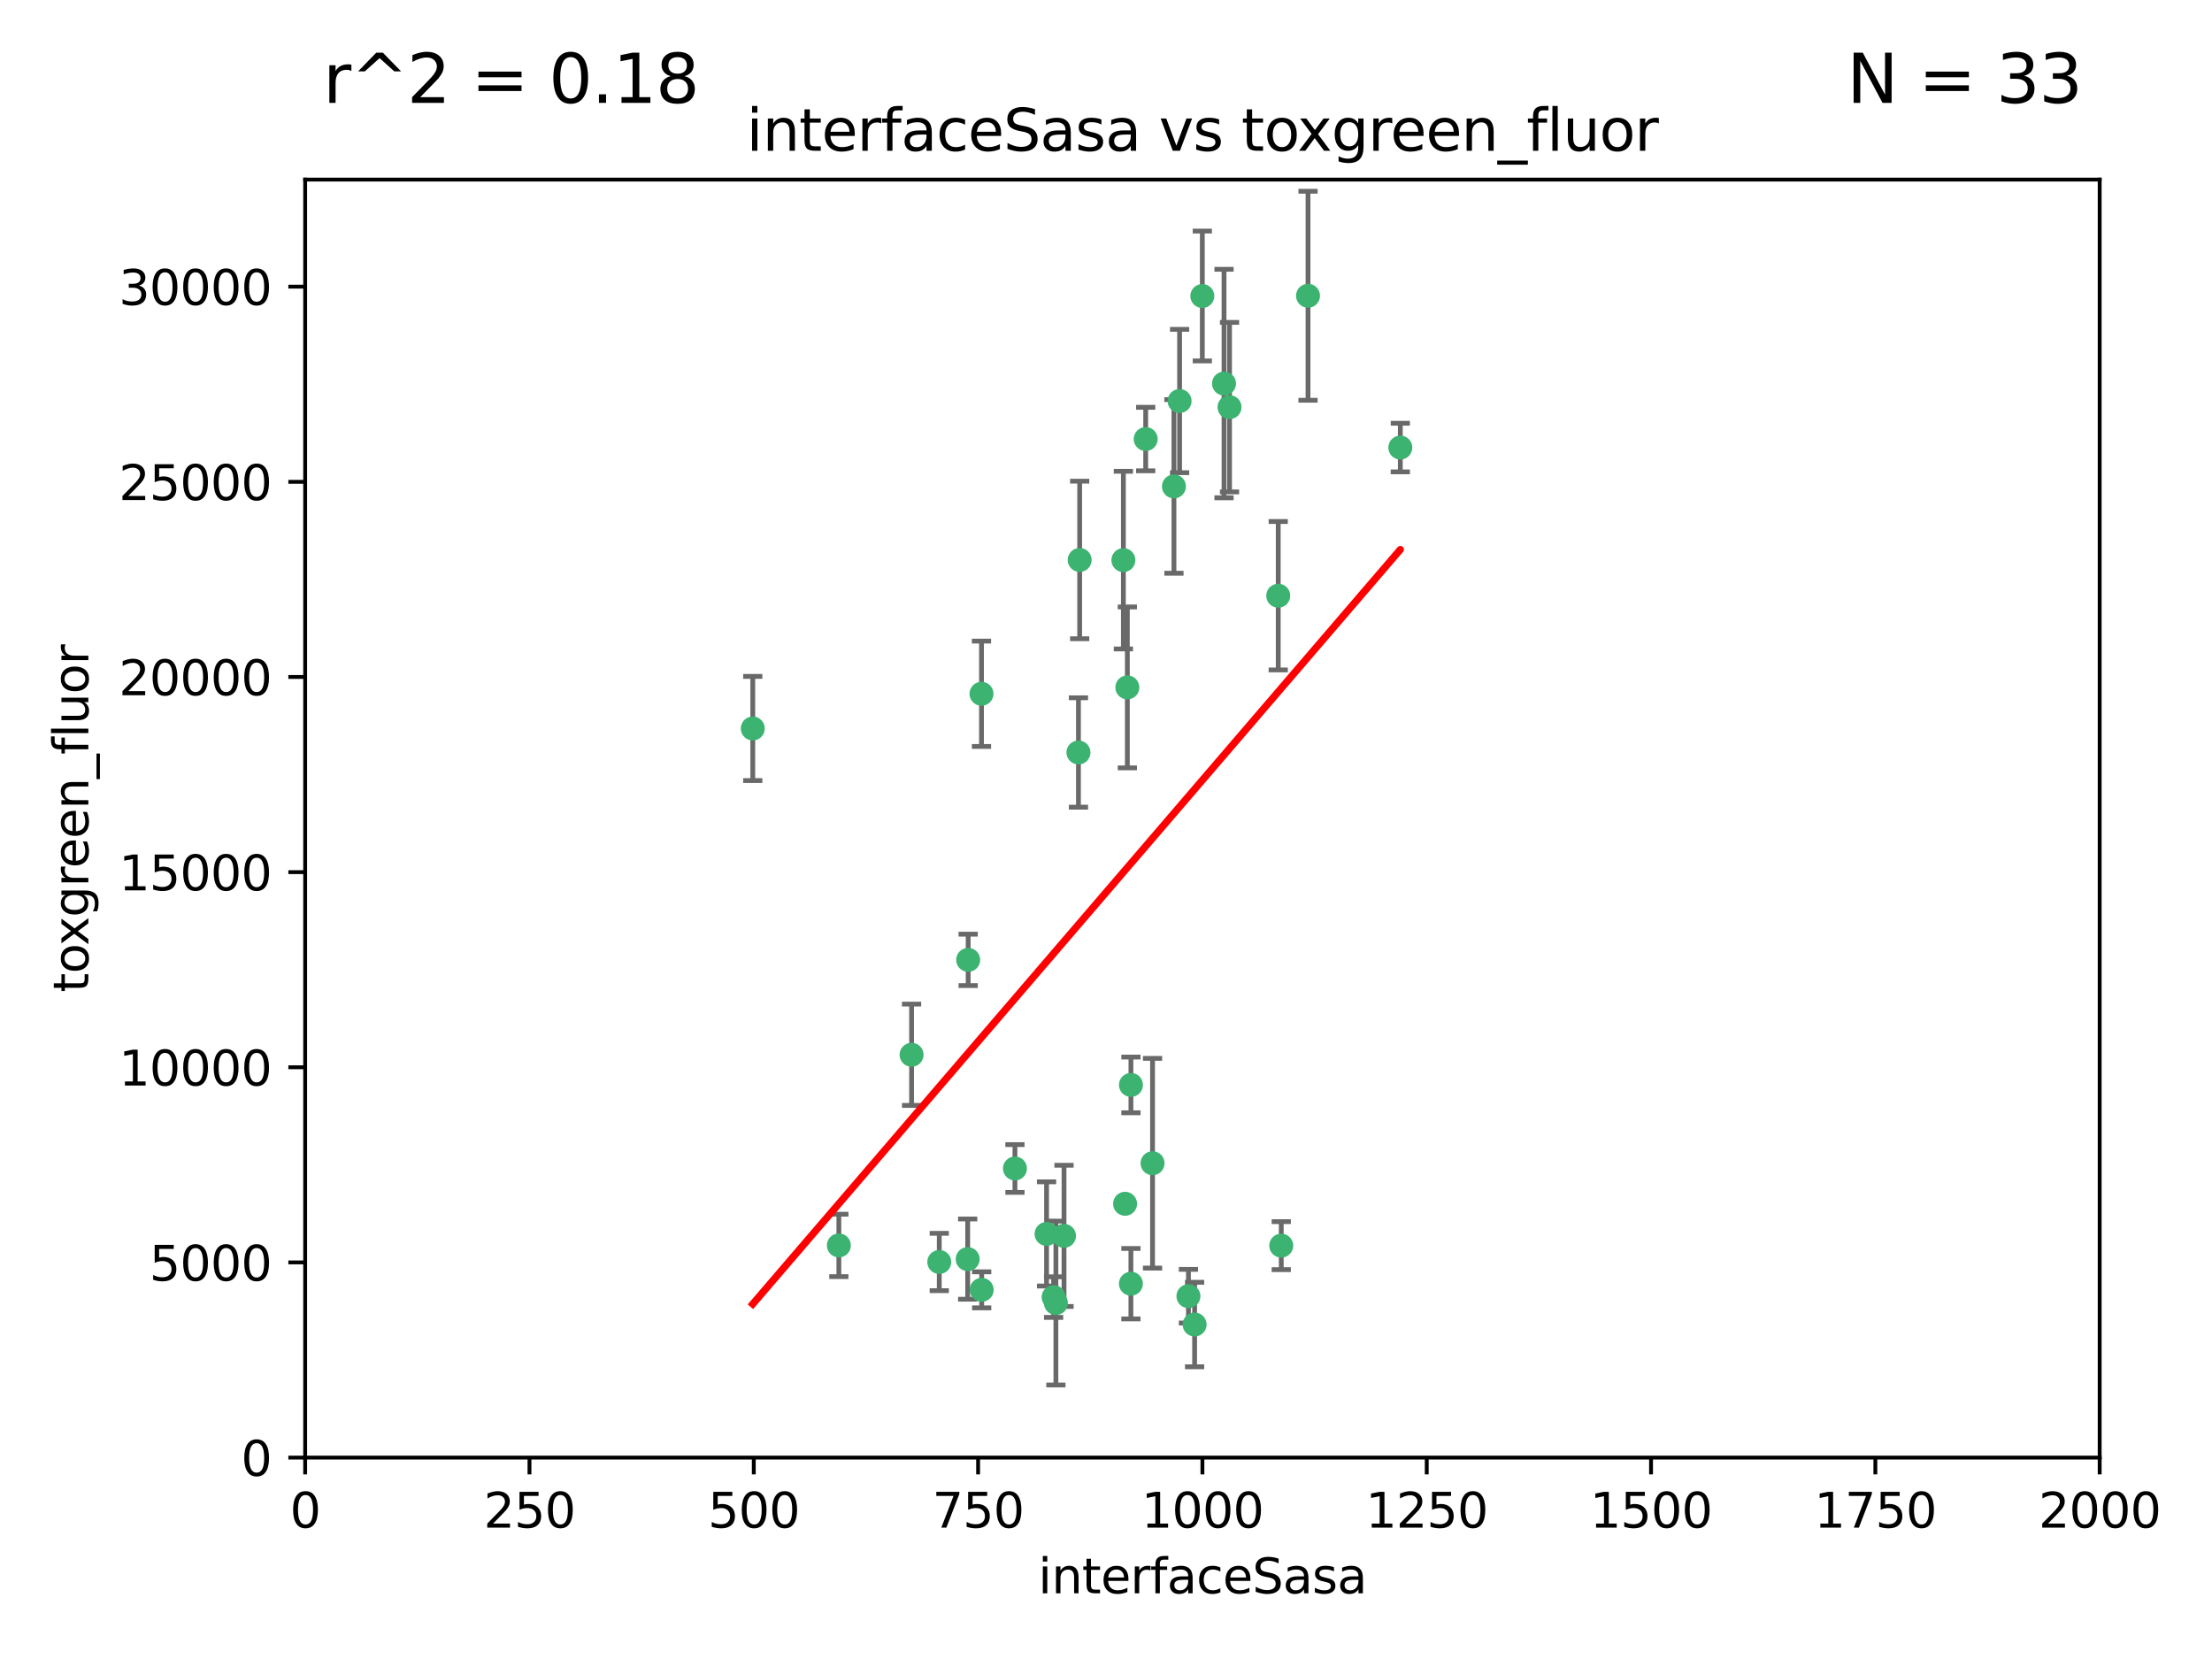<?xml version="1.0" encoding="utf-8" standalone="no"?>
<!DOCTYPE svg PUBLIC "-//W3C//DTD SVG 1.1//EN"
  "http://www.w3.org/Graphics/SVG/1.1/DTD/svg11.dtd">
<svg xmlns:xlink="http://www.w3.org/1999/xlink" width="460.8pt" height="345.6pt" viewBox="0 0 460.8 345.6" xmlns="http://www.w3.org/2000/svg" version="1.1">
 <defs>
  <style type="text/css">*{stroke-linejoin: round; stroke-linecap: butt}</style>
 </defs>
 <g id="figure_1">
  <g id="patch_1">
   <path d="M 0 345.6 
L 460.8 345.6 
L 460.8 0 
L 0 0 
z
" style="fill: #ffffff"/>
  </g>
  <g id="axes_1">
   <g id="patch_2">
    <path d="M 63.571 303.64 
L 437.4 303.64 
L 437.4 37.411 
L 63.571 37.411 
z
" style="fill: #ffffff"/>
   </g>
   <g id="PathCollection_1">
    <defs>
     <path id="ma4ae6fb354" d="M 0 1.118 
C 0.297 1.118 0.581 1 0.791 0.791 
C 1 0.581 1.118 0.297 1.118 0 
C 1.118 -0.297 1 -0.581 0.791 -0.791 
C 0.581 -1 0.297 -1.118 0 -1.118 
C -0.297 -1.118 -0.581 -1 -0.791 -0.791 
C -1 -0.581 -1.118 -0.297 -1.118 0 
C -1.118 0.297 -1 0.581 -0.791 0.791 
C -0.581 1 -0.297 1.118 0 1.118 
z
" style="stroke: #3cb371"/>
    </defs>
    <g clip-path="url(#pd8965af1e8)">
     <use xlink:href="#ma4ae6fb354" x="272.484" y="61.614" style="fill: #3cb371; stroke: #3cb371"/>
     <use xlink:href="#ma4ae6fb354" x="266.28" y="124.1" style="fill: #3cb371; stroke: #3cb371"/>
     <use xlink:href="#ma4ae6fb354" x="254.987" y="79.9" style="fill: #3cb371; stroke: #3cb371"/>
     <use xlink:href="#ma4ae6fb354" x="174.75" y="259.442" style="fill: #3cb371; stroke: #3cb371"/>
     <use xlink:href="#ma4ae6fb354" x="244.553" y="101.33" style="fill: #3cb371; stroke: #3cb371"/>
     <use xlink:href="#ma4ae6fb354" x="256.134" y="84.817" style="fill: #3cb371; stroke: #3cb371"/>
     <use xlink:href="#ma4ae6fb354" x="234.02" y="116.682" style="fill: #3cb371; stroke: #3cb371"/>
     <use xlink:href="#ma4ae6fb354" x="238.669" y="91.463" style="fill: #3cb371; stroke: #3cb371"/>
     <use xlink:href="#ma4ae6fb354" x="245.731" y="83.54" style="fill: #3cb371; stroke: #3cb371"/>
     <use xlink:href="#ma4ae6fb354" x="266.908" y="259.488" style="fill: #3cb371; stroke: #3cb371"/>
     <use xlink:href="#ma4ae6fb354" x="240.095" y="242.324" style="fill: #3cb371; stroke: #3cb371"/>
     <use xlink:href="#ma4ae6fb354" x="291.711" y="93.237" style="fill: #3cb371; stroke: #3cb371"/>
     <use xlink:href="#ma4ae6fb354" x="224.916" y="116.65" style="fill: #3cb371; stroke: #3cb371"/>
     <use xlink:href="#ma4ae6fb354" x="250.465" y="61.664" style="fill: #3cb371; stroke: #3cb371"/>
     <use xlink:href="#ma4ae6fb354" x="204.462" y="144.527" style="fill: #3cb371; stroke: #3cb371"/>
     <use xlink:href="#ma4ae6fb354" x="201.688" y="199.958" style="fill: #3cb371; stroke: #3cb371"/>
     <use xlink:href="#ma4ae6fb354" x="224.662" y="156.754" style="fill: #3cb371; stroke: #3cb371"/>
     <use xlink:href="#ma4ae6fb354" x="204.503" y="268.694" style="fill: #3cb371; stroke: #3cb371"/>
     <use xlink:href="#ma4ae6fb354" x="234.375" y="250.767" style="fill: #3cb371; stroke: #3cb371"/>
     <use xlink:href="#ma4ae6fb354" x="221.654" y="257.451" style="fill: #3cb371; stroke: #3cb371"/>
     <use xlink:href="#ma4ae6fb354" x="195.666" y="262.896" style="fill: #3cb371; stroke: #3cb371"/>
     <use xlink:href="#ma4ae6fb354" x="235.596" y="226.007" style="fill: #3cb371; stroke: #3cb371"/>
     <use xlink:href="#ma4ae6fb354" x="247.573" y="270.018" style="fill: #3cb371; stroke: #3cb371"/>
     <use xlink:href="#ma4ae6fb354" x="235.59" y="267.417" style="fill: #3cb371; stroke: #3cb371"/>
     <use xlink:href="#ma4ae6fb354" x="201.587" y="262.293" style="fill: #3cb371; stroke: #3cb371"/>
     <use xlink:href="#ma4ae6fb354" x="219.488" y="270.21" style="fill: #3cb371; stroke: #3cb371"/>
     <use xlink:href="#ma4ae6fb354" x="248.859" y="275.924" style="fill: #3cb371; stroke: #3cb371"/>
     <use xlink:href="#ma4ae6fb354" x="219.963" y="271.445" style="fill: #3cb371; stroke: #3cb371"/>
     <use xlink:href="#ma4ae6fb354" x="189.899" y="219.726" style="fill: #3cb371; stroke: #3cb371"/>
     <use xlink:href="#ma4ae6fb354" x="234.846" y="143.2" style="fill: #3cb371; stroke: #3cb371"/>
     <use xlink:href="#ma4ae6fb354" x="218.019" y="257.051" style="fill: #3cb371; stroke: #3cb371"/>
     <use xlink:href="#ma4ae6fb354" x="211.432" y="243.416" style="fill: #3cb371; stroke: #3cb371"/>
     <use xlink:href="#ma4ae6fb354" x="156.817" y="151.755" style="fill: #3cb371; stroke: #3cb371"/>
    </g>
   </g>
   <g id="matplotlib.axis_1">
    <g id="xtick_1">
     <g id="line2d_1">
      <defs>
       <path id="m1503affb08" d="M 0 0 
L 0 3.5 
" style="stroke: #000000; stroke-width: 0.8"/>
      </defs>
      <g>
       <use xlink:href="#m1503affb08" x="63.571" y="303.64" style="stroke: #000000; stroke-width: 0.8"/>
      </g>
     </g>
     <g id="text_1">
      <!-- 0 -->
      <g transform="translate(60.39 318.238)scale(0.1 -0.1)">
       <defs>
        <path id="DejaVuSans-30" d="M 2034 4250 
Q 1547 4250 1301 3770 
Q 1056 3291 1056 2328 
Q 1056 1369 1301 889 
Q 1547 409 2034 409 
Q 2525 409 2770 889 
Q 3016 1369 3016 2328 
Q 3016 3291 2770 3770 
Q 2525 4250 2034 4250 
z
M 2034 4750 
Q 2819 4750 3233 4129 
Q 3647 3509 3647 2328 
Q 3647 1150 3233 529 
Q 2819 -91 2034 -91 
Q 1250 -91 836 529 
Q 422 1150 422 2328 
Q 422 3509 836 4129 
Q 1250 4750 2034 4750 
z
" transform="scale(0.016)"/>
       </defs>
       <use xlink:href="#DejaVuSans-30"/>
      </g>
     </g>
    </g>
    <g id="xtick_2">
     <g id="line2d_2">
      <g>
       <use xlink:href="#m1503affb08" x="110.3" y="303.64" style="stroke: #000000; stroke-width: 0.8"/>
      </g>
     </g>
     <g id="text_2">
      <!-- 250 -->
      <g transform="translate(100.756 318.238)scale(0.1 -0.1)">
       <defs>
        <path id="DejaVuSans-32" d="M 1228 531 
L 3431 531 
L 3431 0 
L 469 0 
L 469 531 
Q 828 903 1448 1529 
Q 2069 2156 2228 2338 
Q 2531 2678 2651 2914 
Q 2772 3150 2772 3378 
Q 2772 3750 2511 3984 
Q 2250 4219 1831 4219 
Q 1534 4219 1204 4116 
Q 875 4013 500 3803 
L 500 4441 
Q 881 4594 1212 4672 
Q 1544 4750 1819 4750 
Q 2544 4750 2975 4387 
Q 3406 4025 3406 3419 
Q 3406 3131 3298 2873 
Q 3191 2616 2906 2266 
Q 2828 2175 2409 1742 
Q 1991 1309 1228 531 
z
" transform="scale(0.016)"/>
        <path id="DejaVuSans-35" d="M 691 4666 
L 3169 4666 
L 3169 4134 
L 1269 4134 
L 1269 2991 
Q 1406 3038 1543 3061 
Q 1681 3084 1819 3084 
Q 2600 3084 3056 2656 
Q 3513 2228 3513 1497 
Q 3513 744 3044 326 
Q 2575 -91 1722 -91 
Q 1428 -91 1123 -41 
Q 819 9 494 109 
L 494 744 
Q 775 591 1075 516 
Q 1375 441 1709 441 
Q 2250 441 2565 725 
Q 2881 1009 2881 1497 
Q 2881 1984 2565 2268 
Q 2250 2553 1709 2553 
Q 1456 2553 1204 2497 
Q 953 2441 691 2322 
L 691 4666 
z
" transform="scale(0.016)"/>
       </defs>
       <use xlink:href="#DejaVuSans-32"/>
       <use xlink:href="#DejaVuSans-35" x="63.623"/>
       <use xlink:href="#DejaVuSans-30" x="127.246"/>
      </g>
     </g>
    </g>
    <g id="xtick_3">
     <g id="line2d_3">
      <g>
       <use xlink:href="#m1503affb08" x="157.028" y="303.64" style="stroke: #000000; stroke-width: 0.8"/>
      </g>
     </g>
     <g id="text_3">
      <!-- 500 -->
      <g transform="translate(147.485 318.238)scale(0.1 -0.1)">
       <use xlink:href="#DejaVuSans-35"/>
       <use xlink:href="#DejaVuSans-30" x="63.623"/>
       <use xlink:href="#DejaVuSans-30" x="127.246"/>
      </g>
     </g>
    </g>
    <g id="xtick_4">
     <g id="line2d_4">
      <g>
       <use xlink:href="#m1503affb08" x="203.757" y="303.64" style="stroke: #000000; stroke-width: 0.8"/>
      </g>
     </g>
     <g id="text_4">
      <!-- 750 -->
      <g transform="translate(194.213 318.238)scale(0.1 -0.1)">
       <defs>
        <path id="DejaVuSans-37" d="M 525 4666 
L 3525 4666 
L 3525 4397 
L 1831 0 
L 1172 0 
L 2766 4134 
L 525 4134 
L 525 4666 
z
" transform="scale(0.016)"/>
       </defs>
       <use xlink:href="#DejaVuSans-37"/>
       <use xlink:href="#DejaVuSans-35" x="63.623"/>
       <use xlink:href="#DejaVuSans-30" x="127.246"/>
      </g>
     </g>
    </g>
    <g id="xtick_5">
     <g id="line2d_5">
      <g>
       <use xlink:href="#m1503affb08" x="250.486" y="303.64" style="stroke: #000000; stroke-width: 0.8"/>
      </g>
     </g>
     <g id="text_5">
      <!-- 1000 -->
      <g transform="translate(237.761 318.238)scale(0.1 -0.1)">
       <defs>
        <path id="DejaVuSans-31" d="M 794 531 
L 1825 531 
L 1825 4091 
L 703 3866 
L 703 4441 
L 1819 4666 
L 2450 4666 
L 2450 531 
L 3481 531 
L 3481 0 
L 794 0 
L 794 531 
z
" transform="scale(0.016)"/>
       </defs>
       <use xlink:href="#DejaVuSans-31"/>
       <use xlink:href="#DejaVuSans-30" x="63.623"/>
       <use xlink:href="#DejaVuSans-30" x="127.246"/>
       <use xlink:href="#DejaVuSans-30" x="190.869"/>
      </g>
     </g>
    </g>
    <g id="xtick_6">
     <g id="line2d_6">
      <g>
       <use xlink:href="#m1503affb08" x="297.214" y="303.64" style="stroke: #000000; stroke-width: 0.8"/>
      </g>
     </g>
     <g id="text_6">
      <!-- 1250 -->
      <g transform="translate(284.489 318.238)scale(0.1 -0.1)">
       <use xlink:href="#DejaVuSans-31"/>
       <use xlink:href="#DejaVuSans-32" x="63.623"/>
       <use xlink:href="#DejaVuSans-35" x="127.246"/>
       <use xlink:href="#DejaVuSans-30" x="190.869"/>
      </g>
     </g>
    </g>
    <g id="xtick_7">
     <g id="line2d_7">
      <g>
       <use xlink:href="#m1503affb08" x="343.943" y="303.64" style="stroke: #000000; stroke-width: 0.8"/>
      </g>
     </g>
     <g id="text_7">
      <!-- 1500 -->
      <g transform="translate(331.218 318.238)scale(0.1 -0.1)">
       <use xlink:href="#DejaVuSans-31"/>
       <use xlink:href="#DejaVuSans-35" x="63.623"/>
       <use xlink:href="#DejaVuSans-30" x="127.246"/>
       <use xlink:href="#DejaVuSans-30" x="190.869"/>
      </g>
     </g>
    </g>
    <g id="xtick_8">
     <g id="line2d_8">
      <g>
       <use xlink:href="#m1503affb08" x="390.671" y="303.64" style="stroke: #000000; stroke-width: 0.8"/>
      </g>
     </g>
     <g id="text_8">
      <!-- 1750 -->
      <g transform="translate(377.946 318.238)scale(0.1 -0.1)">
       <use xlink:href="#DejaVuSans-31"/>
       <use xlink:href="#DejaVuSans-37" x="63.623"/>
       <use xlink:href="#DejaVuSans-35" x="127.246"/>
       <use xlink:href="#DejaVuSans-30" x="190.869"/>
      </g>
     </g>
    </g>
    <g id="xtick_9">
     <g id="line2d_9">
      <g>
       <use xlink:href="#m1503affb08" x="437.4" y="303.64" style="stroke: #000000; stroke-width: 0.8"/>
      </g>
     </g>
     <g id="text_9">
      <!-- 2000 -->
      <g transform="translate(424.675 318.238)scale(0.1 -0.1)">
       <use xlink:href="#DejaVuSans-32"/>
       <use xlink:href="#DejaVuSans-30" x="63.623"/>
       <use xlink:href="#DejaVuSans-30" x="127.246"/>
       <use xlink:href="#DejaVuSans-30" x="190.869"/>
      </g>
     </g>
    </g>
    <g id="text_10">
     <!-- interfaceSasa -->
     <g transform="translate(216.279 331.917)scale(0.1 -0.1)">
      <defs>
       <path id="DejaVuSans-69" d="M 603 3500 
L 1178 3500 
L 1178 0 
L 603 0 
L 603 3500 
z
M 603 4863 
L 1178 4863 
L 1178 4134 
L 603 4134 
L 603 4863 
z
" transform="scale(0.016)"/>
       <path id="DejaVuSans-6e" d="M 3513 2113 
L 3513 0 
L 2938 0 
L 2938 2094 
Q 2938 2591 2744 2837 
Q 2550 3084 2163 3084 
Q 1697 3084 1428 2787 
Q 1159 2491 1159 1978 
L 1159 0 
L 581 0 
L 581 3500 
L 1159 3500 
L 1159 2956 
Q 1366 3272 1645 3428 
Q 1925 3584 2291 3584 
Q 2894 3584 3203 3211 
Q 3513 2838 3513 2113 
z
" transform="scale(0.016)"/>
       <path id="DejaVuSans-74" d="M 1172 4494 
L 1172 3500 
L 2356 3500 
L 2356 3053 
L 1172 3053 
L 1172 1153 
Q 1172 725 1289 603 
Q 1406 481 1766 481 
L 2356 481 
L 2356 0 
L 1766 0 
Q 1100 0 847 248 
Q 594 497 594 1153 
L 594 3053 
L 172 3053 
L 172 3500 
L 594 3500 
L 594 4494 
L 1172 4494 
z
" transform="scale(0.016)"/>
       <path id="DejaVuSans-65" d="M 3597 1894 
L 3597 1613 
L 953 1613 
Q 991 1019 1311 708 
Q 1631 397 2203 397 
Q 2534 397 2845 478 
Q 3156 559 3463 722 
L 3463 178 
Q 3153 47 2828 -22 
Q 2503 -91 2169 -91 
Q 1331 -91 842 396 
Q 353 884 353 1716 
Q 353 2575 817 3079 
Q 1281 3584 2069 3584 
Q 2775 3584 3186 3129 
Q 3597 2675 3597 1894 
z
M 3022 2063 
Q 3016 2534 2758 2815 
Q 2500 3097 2075 3097 
Q 1594 3097 1305 2825 
Q 1016 2553 972 2059 
L 3022 2063 
z
" transform="scale(0.016)"/>
       <path id="DejaVuSans-72" d="M 2631 2963 
Q 2534 3019 2420 3045 
Q 2306 3072 2169 3072 
Q 1681 3072 1420 2755 
Q 1159 2438 1159 1844 
L 1159 0 
L 581 0 
L 581 3500 
L 1159 3500 
L 1159 2956 
Q 1341 3275 1631 3429 
Q 1922 3584 2338 3584 
Q 2397 3584 2469 3576 
Q 2541 3569 2628 3553 
L 2631 2963 
z
" transform="scale(0.016)"/>
       <path id="DejaVuSans-66" d="M 2375 4863 
L 2375 4384 
L 1825 4384 
Q 1516 4384 1395 4259 
Q 1275 4134 1275 3809 
L 1275 3500 
L 2222 3500 
L 2222 3053 
L 1275 3053 
L 1275 0 
L 697 0 
L 697 3053 
L 147 3053 
L 147 3500 
L 697 3500 
L 697 3744 
Q 697 4328 969 4595 
Q 1241 4863 1831 4863 
L 2375 4863 
z
" transform="scale(0.016)"/>
       <path id="DejaVuSans-61" d="M 2194 1759 
Q 1497 1759 1228 1600 
Q 959 1441 959 1056 
Q 959 750 1161 570 
Q 1363 391 1709 391 
Q 2188 391 2477 730 
Q 2766 1069 2766 1631 
L 2766 1759 
L 2194 1759 
z
M 3341 1997 
L 3341 0 
L 2766 0 
L 2766 531 
Q 2569 213 2275 61 
Q 1981 -91 1556 -91 
Q 1019 -91 701 211 
Q 384 513 384 1019 
Q 384 1609 779 1909 
Q 1175 2209 1959 2209 
L 2766 2209 
L 2766 2266 
Q 2766 2663 2505 2880 
Q 2244 3097 1772 3097 
Q 1472 3097 1187 3025 
Q 903 2953 641 2809 
L 641 3341 
Q 956 3463 1253 3523 
Q 1550 3584 1831 3584 
Q 2591 3584 2966 3190 
Q 3341 2797 3341 1997 
z
" transform="scale(0.016)"/>
       <path id="DejaVuSans-63" d="M 3122 3366 
L 3122 2828 
Q 2878 2963 2633 3030 
Q 2388 3097 2138 3097 
Q 1578 3097 1268 2742 
Q 959 2388 959 1747 
Q 959 1106 1268 751 
Q 1578 397 2138 397 
Q 2388 397 2633 464 
Q 2878 531 3122 666 
L 3122 134 
Q 2881 22 2623 -34 
Q 2366 -91 2075 -91 
Q 1284 -91 818 406 
Q 353 903 353 1747 
Q 353 2603 823 3093 
Q 1294 3584 2113 3584 
Q 2378 3584 2631 3529 
Q 2884 3475 3122 3366 
z
" transform="scale(0.016)"/>
       <path id="DejaVuSans-53" d="M 3425 4513 
L 3425 3897 
Q 3066 4069 2747 4153 
Q 2428 4238 2131 4238 
Q 1616 4238 1336 4038 
Q 1056 3838 1056 3469 
Q 1056 3159 1242 3001 
Q 1428 2844 1947 2747 
L 2328 2669 
Q 3034 2534 3370 2195 
Q 3706 1856 3706 1288 
Q 3706 609 3251 259 
Q 2797 -91 1919 -91 
Q 1588 -91 1214 -16 
Q 841 59 441 206 
L 441 856 
Q 825 641 1194 531 
Q 1563 422 1919 422 
Q 2459 422 2753 634 
Q 3047 847 3047 1241 
Q 3047 1584 2836 1778 
Q 2625 1972 2144 2069 
L 1759 2144 
Q 1053 2284 737 2584 
Q 422 2884 422 3419 
Q 422 4038 858 4394 
Q 1294 4750 2059 4750 
Q 2388 4750 2728 4690 
Q 3069 4631 3425 4513 
z
" transform="scale(0.016)"/>
       <path id="DejaVuSans-73" d="M 2834 3397 
L 2834 2853 
Q 2591 2978 2328 3040 
Q 2066 3103 1784 3103 
Q 1356 3103 1142 2972 
Q 928 2841 928 2578 
Q 928 2378 1081 2264 
Q 1234 2150 1697 2047 
L 1894 2003 
Q 2506 1872 2764 1633 
Q 3022 1394 3022 966 
Q 3022 478 2636 193 
Q 2250 -91 1575 -91 
Q 1294 -91 989 -36 
Q 684 19 347 128 
L 347 722 
Q 666 556 975 473 
Q 1284 391 1588 391 
Q 1994 391 2212 530 
Q 2431 669 2431 922 
Q 2431 1156 2273 1281 
Q 2116 1406 1581 1522 
L 1381 1569 
Q 847 1681 609 1914 
Q 372 2147 372 2553 
Q 372 3047 722 3315 
Q 1072 3584 1716 3584 
Q 2034 3584 2315 3537 
Q 2597 3491 2834 3397 
z
" transform="scale(0.016)"/>
      </defs>
      <use xlink:href="#DejaVuSans-69"/>
      <use xlink:href="#DejaVuSans-6e" x="27.783"/>
      <use xlink:href="#DejaVuSans-74" x="91.162"/>
      <use xlink:href="#DejaVuSans-65" x="130.371"/>
      <use xlink:href="#DejaVuSans-72" x="191.895"/>
      <use xlink:href="#DejaVuSans-66" x="233.008"/>
      <use xlink:href="#DejaVuSans-61" x="268.213"/>
      <use xlink:href="#DejaVuSans-63" x="329.492"/>
      <use xlink:href="#DejaVuSans-65" x="384.473"/>
      <use xlink:href="#DejaVuSans-53" x="445.996"/>
      <use xlink:href="#DejaVuSans-61" x="509.473"/>
      <use xlink:href="#DejaVuSans-73" x="570.752"/>
      <use xlink:href="#DejaVuSans-61" x="622.852"/>
     </g>
    </g>
   </g>
   <g id="matplotlib.axis_2">
    <g id="ytick_1">
     <g id="line2d_10">
      <defs>
       <path id="ma63fbadab0" d="M 0 0 
L -3.5 0 
" style="stroke: #000000; stroke-width: 0.8"/>
      </defs>
      <g>
       <use xlink:href="#ma63fbadab0" x="63.571" y="303.64" style="stroke: #000000; stroke-width: 0.8"/>
      </g>
     </g>
     <g id="text_11">
      <!-- 0 -->
      <g transform="translate(50.209 307.439)scale(0.1 -0.1)">
       <use xlink:href="#DejaVuSans-30"/>
      </g>
     </g>
    </g>
    <g id="ytick_2">
     <g id="line2d_11">
      <g>
       <use xlink:href="#ma63fbadab0" x="63.571" y="262.986" style="stroke: #000000; stroke-width: 0.8"/>
      </g>
     </g>
     <g id="text_12">
      <!-- 5000 -->
      <g transform="translate(31.121 266.786)scale(0.1 -0.1)">
       <use xlink:href="#DejaVuSans-35"/>
       <use xlink:href="#DejaVuSans-30" x="63.623"/>
       <use xlink:href="#DejaVuSans-30" x="127.246"/>
       <use xlink:href="#DejaVuSans-30" x="190.869"/>
      </g>
     </g>
    </g>
    <g id="ytick_3">
     <g id="line2d_12">
      <g>
       <use xlink:href="#ma63fbadab0" x="63.571" y="222.333" style="stroke: #000000; stroke-width: 0.8"/>
      </g>
     </g>
     <g id="text_13">
      <!-- 10000 -->
      <g transform="translate(24.759 226.132)scale(0.1 -0.1)">
       <use xlink:href="#DejaVuSans-31"/>
       <use xlink:href="#DejaVuSans-30" x="63.623"/>
       <use xlink:href="#DejaVuSans-30" x="127.246"/>
       <use xlink:href="#DejaVuSans-30" x="190.869"/>
       <use xlink:href="#DejaVuSans-30" x="254.492"/>
      </g>
     </g>
    </g>
    <g id="ytick_4">
     <g id="line2d_13">
      <g>
       <use xlink:href="#ma63fbadab0" x="63.571" y="181.679" style="stroke: #000000; stroke-width: 0.8"/>
      </g>
     </g>
     <g id="text_14">
      <!-- 15000 -->
      <g transform="translate(24.759 185.478)scale(0.1 -0.1)">
       <use xlink:href="#DejaVuSans-31"/>
       <use xlink:href="#DejaVuSans-35" x="63.623"/>
       <use xlink:href="#DejaVuSans-30" x="127.246"/>
       <use xlink:href="#DejaVuSans-30" x="190.869"/>
       <use xlink:href="#DejaVuSans-30" x="254.492"/>
      </g>
     </g>
    </g>
    <g id="ytick_5">
     <g id="line2d_14">
      <g>
       <use xlink:href="#ma63fbadab0" x="63.571" y="141.026" style="stroke: #000000; stroke-width: 0.8"/>
      </g>
     </g>
     <g id="text_15">
      <!-- 20000 -->
      <g transform="translate(24.759 144.825)scale(0.1 -0.1)">
       <use xlink:href="#DejaVuSans-32"/>
       <use xlink:href="#DejaVuSans-30" x="63.623"/>
       <use xlink:href="#DejaVuSans-30" x="127.246"/>
       <use xlink:href="#DejaVuSans-30" x="190.869"/>
       <use xlink:href="#DejaVuSans-30" x="254.492"/>
      </g>
     </g>
    </g>
    <g id="ytick_6">
     <g id="line2d_15">
      <g>
       <use xlink:href="#ma63fbadab0" x="63.571" y="100.372" style="stroke: #000000; stroke-width: 0.8"/>
      </g>
     </g>
     <g id="text_16">
      <!-- 25000 -->
      <g transform="translate(24.759 104.171)scale(0.1 -0.1)">
       <use xlink:href="#DejaVuSans-32"/>
       <use xlink:href="#DejaVuSans-35" x="63.623"/>
       <use xlink:href="#DejaVuSans-30" x="127.246"/>
       <use xlink:href="#DejaVuSans-30" x="190.869"/>
       <use xlink:href="#DejaVuSans-30" x="254.492"/>
      </g>
     </g>
    </g>
    <g id="ytick_7">
     <g id="line2d_16">
      <g>
       <use xlink:href="#ma63fbadab0" x="63.571" y="59.718" style="stroke: #000000; stroke-width: 0.8"/>
      </g>
     </g>
     <g id="text_17">
      <!-- 30000 -->
      <g transform="translate(24.759 63.518)scale(0.1 -0.1)">
       <defs>
        <path id="DejaVuSans-33" d="M 2597 2516 
Q 3050 2419 3304 2112 
Q 3559 1806 3559 1356 
Q 3559 666 3084 287 
Q 2609 -91 1734 -91 
Q 1441 -91 1130 -33 
Q 819 25 488 141 
L 488 750 
Q 750 597 1062 519 
Q 1375 441 1716 441 
Q 2309 441 2620 675 
Q 2931 909 2931 1356 
Q 2931 1769 2642 2001 
Q 2353 2234 1838 2234 
L 1294 2234 
L 1294 2753 
L 1863 2753 
Q 2328 2753 2575 2939 
Q 2822 3125 2822 3475 
Q 2822 3834 2567 4026 
Q 2313 4219 1838 4219 
Q 1578 4219 1281 4162 
Q 984 4106 628 3988 
L 628 4550 
Q 988 4650 1302 4700 
Q 1616 4750 1894 4750 
Q 2613 4750 3031 4423 
Q 3450 4097 3450 3541 
Q 3450 3153 3228 2886 
Q 3006 2619 2597 2516 
z
" transform="scale(0.016)"/>
       </defs>
       <use xlink:href="#DejaVuSans-33"/>
       <use xlink:href="#DejaVuSans-30" x="63.623"/>
       <use xlink:href="#DejaVuSans-30" x="127.246"/>
       <use xlink:href="#DejaVuSans-30" x="190.869"/>
       <use xlink:href="#DejaVuSans-30" x="254.492"/>
      </g>
     </g>
    </g>
    <g id="text_18">
     <!-- toxgreen_fluor -->
     <g transform="translate(18.401 206.72)rotate(-90)scale(0.1 -0.1)">
      <defs>
       <path id="DejaVuSans-6f" d="M 1959 3097 
Q 1497 3097 1228 2736 
Q 959 2375 959 1747 
Q 959 1119 1226 758 
Q 1494 397 1959 397 
Q 2419 397 2687 759 
Q 2956 1122 2956 1747 
Q 2956 2369 2687 2733 
Q 2419 3097 1959 3097 
z
M 1959 3584 
Q 2709 3584 3137 3096 
Q 3566 2609 3566 1747 
Q 3566 888 3137 398 
Q 2709 -91 1959 -91 
Q 1206 -91 779 398 
Q 353 888 353 1747 
Q 353 2609 779 3096 
Q 1206 3584 1959 3584 
z
" transform="scale(0.016)"/>
       <path id="DejaVuSans-78" d="M 3513 3500 
L 2247 1797 
L 3578 0 
L 2900 0 
L 1881 1375 
L 863 0 
L 184 0 
L 1544 1831 
L 300 3500 
L 978 3500 
L 1906 2253 
L 2834 3500 
L 3513 3500 
z
" transform="scale(0.016)"/>
       <path id="DejaVuSans-67" d="M 2906 1791 
Q 2906 2416 2648 2759 
Q 2391 3103 1925 3103 
Q 1463 3103 1205 2759 
Q 947 2416 947 1791 
Q 947 1169 1205 825 
Q 1463 481 1925 481 
Q 2391 481 2648 825 
Q 2906 1169 2906 1791 
z
M 3481 434 
Q 3481 -459 3084 -895 
Q 2688 -1331 1869 -1331 
Q 1566 -1331 1297 -1286 
Q 1028 -1241 775 -1147 
L 775 -588 
Q 1028 -725 1275 -790 
Q 1522 -856 1778 -856 
Q 2344 -856 2625 -561 
Q 2906 -266 2906 331 
L 2906 616 
Q 2728 306 2450 153 
Q 2172 0 1784 0 
Q 1141 0 747 490 
Q 353 981 353 1791 
Q 353 2603 747 3093 
Q 1141 3584 1784 3584 
Q 2172 3584 2450 3431 
Q 2728 3278 2906 2969 
L 2906 3500 
L 3481 3500 
L 3481 434 
z
" transform="scale(0.016)"/>
       <path id="DejaVuSans-5f" d="M 3263 -1063 
L 3263 -1509 
L -63 -1509 
L -63 -1063 
L 3263 -1063 
z
" transform="scale(0.016)"/>
       <path id="DejaVuSans-6c" d="M 603 4863 
L 1178 4863 
L 1178 0 
L 603 0 
L 603 4863 
z
" transform="scale(0.016)"/>
       <path id="DejaVuSans-75" d="M 544 1381 
L 544 3500 
L 1119 3500 
L 1119 1403 
Q 1119 906 1312 657 
Q 1506 409 1894 409 
Q 2359 409 2629 706 
Q 2900 1003 2900 1516 
L 2900 3500 
L 3475 3500 
L 3475 0 
L 2900 0 
L 2900 538 
Q 2691 219 2414 64 
Q 2138 -91 1772 -91 
Q 1169 -91 856 284 
Q 544 659 544 1381 
z
M 1991 3584 
L 1991 3584 
z
" transform="scale(0.016)"/>
      </defs>
      <use xlink:href="#DejaVuSans-74"/>
      <use xlink:href="#DejaVuSans-6f" x="39.209"/>
      <use xlink:href="#DejaVuSans-78" x="97.266"/>
      <use xlink:href="#DejaVuSans-67" x="156.445"/>
      <use xlink:href="#DejaVuSans-72" x="219.922"/>
      <use xlink:href="#DejaVuSans-65" x="258.785"/>
      <use xlink:href="#DejaVuSans-65" x="320.309"/>
      <use xlink:href="#DejaVuSans-6e" x="381.832"/>
      <use xlink:href="#DejaVuSans-5f" x="445.211"/>
      <use xlink:href="#DejaVuSans-66" x="495.211"/>
      <use xlink:href="#DejaVuSans-6c" x="530.416"/>
      <use xlink:href="#DejaVuSans-75" x="558.199"/>
      <use xlink:href="#DejaVuSans-6f" x="621.578"/>
      <use xlink:href="#DejaVuSans-72" x="682.76"/>
     </g>
    </g>
   </g>
   <g id="LineCollection_1">
    <path d="M 272.484 83.38 
L 272.484 39.848 
" clip-path="url(#pd8965af1e8)" style="fill: none; stroke: #696969"/>
    <path d="M 266.28 139.562 
L 266.28 108.638 
" clip-path="url(#pd8965af1e8)" style="fill: none; stroke: #696969"/>
    <path d="M 254.987 103.698 
L 254.987 56.102 
" clip-path="url(#pd8965af1e8)" style="fill: none; stroke: #696969"/>
    <path d="M 174.75 265.941 
L 174.75 252.944 
" clip-path="url(#pd8965af1e8)" style="fill: none; stroke: #696969"/>
    <path d="M 244.553 119.415 
L 244.553 83.245 
" clip-path="url(#pd8965af1e8)" style="fill: none; stroke: #696969"/>
    <path d="M 256.134 102.476 
L 256.134 67.157 
" clip-path="url(#pd8965af1e8)" style="fill: none; stroke: #696969"/>
    <path d="M 234.02 135.19 
L 234.02 98.175 
" clip-path="url(#pd8965af1e8)" style="fill: none; stroke: #696969"/>
    <path d="M 238.669 98.075 
L 238.669 84.85 
" clip-path="url(#pd8965af1e8)" style="fill: none; stroke: #696969"/>
    <path d="M 245.731 98.468 
L 245.731 68.613 
" clip-path="url(#pd8965af1e8)" style="fill: none; stroke: #696969"/>
    <path d="M 266.908 264.487 
L 266.908 254.489 
" clip-path="url(#pd8965af1e8)" style="fill: none; stroke: #696969"/>
    <path d="M 240.095 264.166 
L 240.095 220.481 
" clip-path="url(#pd8965af1e8)" style="fill: none; stroke: #696969"/>
    <path d="M 291.711 98.3 
L 291.711 88.175 
" clip-path="url(#pd8965af1e8)" style="fill: none; stroke: #696969"/>
    <path d="M 224.916 133.058 
L 224.916 100.243 
" clip-path="url(#pd8965af1e8)" style="fill: none; stroke: #696969"/>
    <path d="M 250.465 75.185 
L 250.465 48.142 
" clip-path="url(#pd8965af1e8)" style="fill: none; stroke: #696969"/>
    <path d="M 204.462 155.498 
L 204.462 133.556 
" clip-path="url(#pd8965af1e8)" style="fill: none; stroke: #696969"/>
    <path d="M 201.688 205.31 
L 201.688 194.605 
" clip-path="url(#pd8965af1e8)" style="fill: none; stroke: #696969"/>
    <path d="M 224.662 168.148 
L 224.662 145.359 
" clip-path="url(#pd8965af1e8)" style="fill: none; stroke: #696969"/>
    <path d="M 204.503 272.448 
L 204.503 264.94 
" clip-path="url(#pd8965af1e8)" style="fill: none; stroke: #696969"/>
    <path d="M 234.375 251.458 
L 234.375 250.077 
" clip-path="url(#pd8965af1e8)" style="fill: none; stroke: #696969"/>
    <path d="M 221.654 272.157 
L 221.654 242.746 
" clip-path="url(#pd8965af1e8)" style="fill: none; stroke: #696969"/>
    <path d="M 195.666 268.864 
L 195.666 256.927 
" clip-path="url(#pd8965af1e8)" style="fill: none; stroke: #696969"/>
    <path d="M 235.596 231.811 
L 235.596 220.203 
" clip-path="url(#pd8965af1e8)" style="fill: none; stroke: #696969"/>
    <path d="M 247.573 275.607 
L 247.573 264.429 
" clip-path="url(#pd8965af1e8)" style="fill: none; stroke: #696969"/>
    <path d="M 235.59 274.752 
L 235.59 260.081 
" clip-path="url(#pd8965af1e8)" style="fill: none; stroke: #696969"/>
    <path d="M 201.587 270.647 
L 201.587 253.939 
" clip-path="url(#pd8965af1e8)" style="fill: none; stroke: #696969"/>
    <path d="M 219.488 274.44 
L 219.488 265.981 
" clip-path="url(#pd8965af1e8)" style="fill: none; stroke: #696969"/>
    <path d="M 248.859 284.727 
L 248.859 267.12 
" clip-path="url(#pd8965af1e8)" style="fill: none; stroke: #696969"/>
    <path d="M 219.963 288.513 
L 219.963 254.376 
" clip-path="url(#pd8965af1e8)" style="fill: none; stroke: #696969"/>
    <path d="M 189.899 230.277 
L 189.899 209.176 
" clip-path="url(#pd8965af1e8)" style="fill: none; stroke: #696969"/>
    <path d="M 234.846 159.961 
L 234.846 126.439 
" clip-path="url(#pd8965af1e8)" style="fill: none; stroke: #696969"/>
    <path d="M 218.019 267.904 
L 218.019 246.198 
" clip-path="url(#pd8965af1e8)" style="fill: none; stroke: #696969"/>
    <path d="M 211.432 248.392 
L 211.432 238.44 
" clip-path="url(#pd8965af1e8)" style="fill: none; stroke: #696969"/>
    <path d="M 156.817 162.606 
L 156.817 140.905 
" clip-path="url(#pd8965af1e8)" style="fill: none; stroke: #696969"/>
   </g>
   <g id="line2d_17">
    <defs>
     <path id="m4fc81a384c" d="M 2 0 
L -2 -0 
" style="stroke: #696969"/>
    </defs>
    <g clip-path="url(#pd8965af1e8)">
     <use xlink:href="#m4fc81a384c" x="272.484" y="83.38" style="fill: #696969; stroke: #696969"/>
     <use xlink:href="#m4fc81a384c" x="266.28" y="139.562" style="fill: #696969; stroke: #696969"/>
     <use xlink:href="#m4fc81a384c" x="254.987" y="103.698" style="fill: #696969; stroke: #696969"/>
     <use xlink:href="#m4fc81a384c" x="174.75" y="265.941" style="fill: #696969; stroke: #696969"/>
     <use xlink:href="#m4fc81a384c" x="244.553" y="119.415" style="fill: #696969; stroke: #696969"/>
     <use xlink:href="#m4fc81a384c" x="256.134" y="102.476" style="fill: #696969; stroke: #696969"/>
     <use xlink:href="#m4fc81a384c" x="234.02" y="135.19" style="fill: #696969; stroke: #696969"/>
     <use xlink:href="#m4fc81a384c" x="238.669" y="98.075" style="fill: #696969; stroke: #696969"/>
     <use xlink:href="#m4fc81a384c" x="245.731" y="98.468" style="fill: #696969; stroke: #696969"/>
     <use xlink:href="#m4fc81a384c" x="266.908" y="264.487" style="fill: #696969; stroke: #696969"/>
     <use xlink:href="#m4fc81a384c" x="240.095" y="264.166" style="fill: #696969; stroke: #696969"/>
     <use xlink:href="#m4fc81a384c" x="291.711" y="98.3" style="fill: #696969; stroke: #696969"/>
     <use xlink:href="#m4fc81a384c" x="224.916" y="133.058" style="fill: #696969; stroke: #696969"/>
     <use xlink:href="#m4fc81a384c" x="250.465" y="75.185" style="fill: #696969; stroke: #696969"/>
     <use xlink:href="#m4fc81a384c" x="204.462" y="155.498" style="fill: #696969; stroke: #696969"/>
     <use xlink:href="#m4fc81a384c" x="201.688" y="205.31" style="fill: #696969; stroke: #696969"/>
     <use xlink:href="#m4fc81a384c" x="224.662" y="168.148" style="fill: #696969; stroke: #696969"/>
     <use xlink:href="#m4fc81a384c" x="204.503" y="272.448" style="fill: #696969; stroke: #696969"/>
     <use xlink:href="#m4fc81a384c" x="234.375" y="251.458" style="fill: #696969; stroke: #696969"/>
     <use xlink:href="#m4fc81a384c" x="221.654" y="272.157" style="fill: #696969; stroke: #696969"/>
     <use xlink:href="#m4fc81a384c" x="195.666" y="268.864" style="fill: #696969; stroke: #696969"/>
     <use xlink:href="#m4fc81a384c" x="235.596" y="231.811" style="fill: #696969; stroke: #696969"/>
     <use xlink:href="#m4fc81a384c" x="247.573" y="275.607" style="fill: #696969; stroke: #696969"/>
     <use xlink:href="#m4fc81a384c" x="235.59" y="274.752" style="fill: #696969; stroke: #696969"/>
     <use xlink:href="#m4fc81a384c" x="201.587" y="270.647" style="fill: #696969; stroke: #696969"/>
     <use xlink:href="#m4fc81a384c" x="219.488" y="274.44" style="fill: #696969; stroke: #696969"/>
     <use xlink:href="#m4fc81a384c" x="248.859" y="284.727" style="fill: #696969; stroke: #696969"/>
     <use xlink:href="#m4fc81a384c" x="219.963" y="288.513" style="fill: #696969; stroke: #696969"/>
     <use xlink:href="#m4fc81a384c" x="189.899" y="230.277" style="fill: #696969; stroke: #696969"/>
     <use xlink:href="#m4fc81a384c" x="234.846" y="159.961" style="fill: #696969; stroke: #696969"/>
     <use xlink:href="#m4fc81a384c" x="218.019" y="267.904" style="fill: #696969; stroke: #696969"/>
     <use xlink:href="#m4fc81a384c" x="211.432" y="248.392" style="fill: #696969; stroke: #696969"/>
     <use xlink:href="#m4fc81a384c" x="156.817" y="162.606" style="fill: #696969; stroke: #696969"/>
    </g>
   </g>
   <g id="line2d_18">
    <g clip-path="url(#pd8965af1e8)">
     <use xlink:href="#m4fc81a384c" x="272.484" y="39.848" style="fill: #696969; stroke: #696969"/>
     <use xlink:href="#m4fc81a384c" x="266.28" y="108.638" style="fill: #696969; stroke: #696969"/>
     <use xlink:href="#m4fc81a384c" x="254.987" y="56.102" style="fill: #696969; stroke: #696969"/>
     <use xlink:href="#m4fc81a384c" x="174.75" y="252.944" style="fill: #696969; stroke: #696969"/>
     <use xlink:href="#m4fc81a384c" x="244.553" y="83.245" style="fill: #696969; stroke: #696969"/>
     <use xlink:href="#m4fc81a384c" x="256.134" y="67.157" style="fill: #696969; stroke: #696969"/>
     <use xlink:href="#m4fc81a384c" x="234.02" y="98.175" style="fill: #696969; stroke: #696969"/>
     <use xlink:href="#m4fc81a384c" x="238.669" y="84.85" style="fill: #696969; stroke: #696969"/>
     <use xlink:href="#m4fc81a384c" x="245.731" y="68.613" style="fill: #696969; stroke: #696969"/>
     <use xlink:href="#m4fc81a384c" x="266.908" y="254.489" style="fill: #696969; stroke: #696969"/>
     <use xlink:href="#m4fc81a384c" x="240.095" y="220.481" style="fill: #696969; stroke: #696969"/>
     <use xlink:href="#m4fc81a384c" x="291.711" y="88.175" style="fill: #696969; stroke: #696969"/>
     <use xlink:href="#m4fc81a384c" x="224.916" y="100.243" style="fill: #696969; stroke: #696969"/>
     <use xlink:href="#m4fc81a384c" x="250.465" y="48.142" style="fill: #696969; stroke: #696969"/>
     <use xlink:href="#m4fc81a384c" x="204.462" y="133.556" style="fill: #696969; stroke: #696969"/>
     <use xlink:href="#m4fc81a384c" x="201.688" y="194.605" style="fill: #696969; stroke: #696969"/>
     <use xlink:href="#m4fc81a384c" x="224.662" y="145.359" style="fill: #696969; stroke: #696969"/>
     <use xlink:href="#m4fc81a384c" x="204.503" y="264.94" style="fill: #696969; stroke: #696969"/>
     <use xlink:href="#m4fc81a384c" x="234.375" y="250.077" style="fill: #696969; stroke: #696969"/>
     <use xlink:href="#m4fc81a384c" x="221.654" y="242.746" style="fill: #696969; stroke: #696969"/>
     <use xlink:href="#m4fc81a384c" x="195.666" y="256.927" style="fill: #696969; stroke: #696969"/>
     <use xlink:href="#m4fc81a384c" x="235.596" y="220.203" style="fill: #696969; stroke: #696969"/>
     <use xlink:href="#m4fc81a384c" x="247.573" y="264.429" style="fill: #696969; stroke: #696969"/>
     <use xlink:href="#m4fc81a384c" x="235.59" y="260.081" style="fill: #696969; stroke: #696969"/>
     <use xlink:href="#m4fc81a384c" x="201.587" y="253.939" style="fill: #696969; stroke: #696969"/>
     <use xlink:href="#m4fc81a384c" x="219.488" y="265.981" style="fill: #696969; stroke: #696969"/>
     <use xlink:href="#m4fc81a384c" x="248.859" y="267.12" style="fill: #696969; stroke: #696969"/>
     <use xlink:href="#m4fc81a384c" x="219.963" y="254.376" style="fill: #696969; stroke: #696969"/>
     <use xlink:href="#m4fc81a384c" x="189.899" y="209.176" style="fill: #696969; stroke: #696969"/>
     <use xlink:href="#m4fc81a384c" x="234.846" y="126.439" style="fill: #696969; stroke: #696969"/>
     <use xlink:href="#m4fc81a384c" x="218.019" y="246.198" style="fill: #696969; stroke: #696969"/>
     <use xlink:href="#m4fc81a384c" x="211.432" y="238.44" style="fill: #696969; stroke: #696969"/>
     <use xlink:href="#m4fc81a384c" x="156.817" y="140.905" style="fill: #696969; stroke: #696969"/>
    </g>
   </g>
   <g id="line2d_19">
    <path d="M 272.484 136.882 
L 266.28 144.11 
L 254.987 157.268 
L 174.75 250.755 
L 244.553 169.425 
L 256.134 155.931 
L 234.02 181.697 
L 238.669 176.281 
L 245.731 168.053 
L 266.908 143.378 
L 240.095 174.619 
L 291.711 114.479 
L 224.916 192.305 
L 250.465 162.536 
L 204.462 216.137 
L 201.688 219.368 
L 224.662 192.601 
L 204.503 216.089 
L 234.375 181.283 
L 221.654 196.105 
L 195.666 226.385 
L 235.596 179.861 
L 247.573 165.905 
L 235.59 179.867 
L 201.587 219.486 
L 219.488 198.629 
L 248.859 164.407 
L 219.963 198.076 
L 189.899 233.104 
L 234.846 180.734 
L 218.019 200.341 
L 211.432 208.016 
L 156.817 271.649 
" clip-path="url(#pd8965af1e8)" style="fill: none; stroke: #ff0000; stroke-width: 1.5; stroke-linecap: square"/>
   </g>
   <g id="line2d_20">
    <defs>
     <path id="m29b25ffc6c" d="M 0 2 
C 0.53 2 1.039 1.789 1.414 1.414 
C 1.789 1.039 2 0.53 2 0 
C 2 -0.53 1.789 -1.039 1.414 -1.414 
C 1.039 -1.789 0.53 -2 0 -2 
C -0.53 -2 -1.039 -1.789 -1.414 -1.414 
C -1.789 -1.039 -2 -0.53 -2 0 
C -2 0.53 -1.789 1.039 -1.414 1.414 
C -1.039 1.789 -0.53 2 0 2 
z
" style="stroke: #3cb371"/>
    </defs>
    <g clip-path="url(#pd8965af1e8)">
     <use xlink:href="#m29b25ffc6c" x="272.484" y="61.614" style="fill: #3cb371; stroke: #3cb371"/>
     <use xlink:href="#m29b25ffc6c" x="266.28" y="124.1" style="fill: #3cb371; stroke: #3cb371"/>
     <use xlink:href="#m29b25ffc6c" x="254.987" y="79.9" style="fill: #3cb371; stroke: #3cb371"/>
     <use xlink:href="#m29b25ffc6c" x="174.75" y="259.442" style="fill: #3cb371; stroke: #3cb371"/>
     <use xlink:href="#m29b25ffc6c" x="244.553" y="101.33" style="fill: #3cb371; stroke: #3cb371"/>
     <use xlink:href="#m29b25ffc6c" x="256.134" y="84.817" style="fill: #3cb371; stroke: #3cb371"/>
     <use xlink:href="#m29b25ffc6c" x="234.02" y="116.682" style="fill: #3cb371; stroke: #3cb371"/>
     <use xlink:href="#m29b25ffc6c" x="238.669" y="91.463" style="fill: #3cb371; stroke: #3cb371"/>
     <use xlink:href="#m29b25ffc6c" x="245.731" y="83.54" style="fill: #3cb371; stroke: #3cb371"/>
     <use xlink:href="#m29b25ffc6c" x="266.908" y="259.488" style="fill: #3cb371; stroke: #3cb371"/>
     <use xlink:href="#m29b25ffc6c" x="240.095" y="242.324" style="fill: #3cb371; stroke: #3cb371"/>
     <use xlink:href="#m29b25ffc6c" x="291.711" y="93.237" style="fill: #3cb371; stroke: #3cb371"/>
     <use xlink:href="#m29b25ffc6c" x="224.916" y="116.65" style="fill: #3cb371; stroke: #3cb371"/>
     <use xlink:href="#m29b25ffc6c" x="250.465" y="61.664" style="fill: #3cb371; stroke: #3cb371"/>
     <use xlink:href="#m29b25ffc6c" x="204.462" y="144.527" style="fill: #3cb371; stroke: #3cb371"/>
     <use xlink:href="#m29b25ffc6c" x="201.688" y="199.958" style="fill: #3cb371; stroke: #3cb371"/>
     <use xlink:href="#m29b25ffc6c" x="224.662" y="156.754" style="fill: #3cb371; stroke: #3cb371"/>
     <use xlink:href="#m29b25ffc6c" x="204.503" y="268.694" style="fill: #3cb371; stroke: #3cb371"/>
     <use xlink:href="#m29b25ffc6c" x="234.375" y="250.767" style="fill: #3cb371; stroke: #3cb371"/>
     <use xlink:href="#m29b25ffc6c" x="221.654" y="257.451" style="fill: #3cb371; stroke: #3cb371"/>
     <use xlink:href="#m29b25ffc6c" x="195.666" y="262.896" style="fill: #3cb371; stroke: #3cb371"/>
     <use xlink:href="#m29b25ffc6c" x="235.596" y="226.007" style="fill: #3cb371; stroke: #3cb371"/>
     <use xlink:href="#m29b25ffc6c" x="247.573" y="270.018" style="fill: #3cb371; stroke: #3cb371"/>
     <use xlink:href="#m29b25ffc6c" x="235.59" y="267.417" style="fill: #3cb371; stroke: #3cb371"/>
     <use xlink:href="#m29b25ffc6c" x="201.587" y="262.293" style="fill: #3cb371; stroke: #3cb371"/>
     <use xlink:href="#m29b25ffc6c" x="219.488" y="270.21" style="fill: #3cb371; stroke: #3cb371"/>
     <use xlink:href="#m29b25ffc6c" x="248.859" y="275.924" style="fill: #3cb371; stroke: #3cb371"/>
     <use xlink:href="#m29b25ffc6c" x="219.963" y="271.445" style="fill: #3cb371; stroke: #3cb371"/>
     <use xlink:href="#m29b25ffc6c" x="189.899" y="219.726" style="fill: #3cb371; stroke: #3cb371"/>
     <use xlink:href="#m29b25ffc6c" x="234.846" y="143.2" style="fill: #3cb371; stroke: #3cb371"/>
     <use xlink:href="#m29b25ffc6c" x="218.019" y="257.051" style="fill: #3cb371; stroke: #3cb371"/>
     <use xlink:href="#m29b25ffc6c" x="211.432" y="243.416" style="fill: #3cb371; stroke: #3cb371"/>
     <use xlink:href="#m29b25ffc6c" x="156.817" y="151.755" style="fill: #3cb371; stroke: #3cb371"/>
    </g>
   </g>
   <g id="patch_3">
    <path d="M 63.571 303.64 
L 63.571 37.411 
" style="fill: none; stroke: #000000; stroke-width: 0.8; stroke-linejoin: miter; stroke-linecap: square"/>
   </g>
   <g id="patch_4">
    <path d="M 437.4 303.64 
L 437.4 37.411 
" style="fill: none; stroke: #000000; stroke-width: 0.8; stroke-linejoin: miter; stroke-linecap: square"/>
   </g>
   <g id="patch_5">
    <path d="M 63.571 303.64 
L 437.4 303.64 
" style="fill: none; stroke: #000000; stroke-width: 0.8; stroke-linejoin: miter; stroke-linecap: square"/>
   </g>
   <g id="patch_6">
    <path d="M 63.571 37.411 
L 437.4 37.411 
" style="fill: none; stroke: #000000; stroke-width: 0.8; stroke-linejoin: miter; stroke-linecap: square"/>
   </g>
   <g id="text_19">
    <!-- N = 33 -->
    <g transform="translate(384.743 21.426)scale(0.14 -0.14)">
     <defs>
      <path id="DejaVuSans-4e" d="M 628 4666 
L 1478 4666 
L 3547 763 
L 3547 4666 
L 4159 4666 
L 4159 0 
L 3309 0 
L 1241 3903 
L 1241 0 
L 628 0 
L 628 4666 
z
" transform="scale(0.016)"/>
      <path id="DejaVuSans-20" transform="scale(0.016)"/>
      <path id="DejaVuSans-3d" d="M 678 2906 
L 4684 2906 
L 4684 2381 
L 678 2381 
L 678 2906 
z
M 678 1631 
L 4684 1631 
L 4684 1100 
L 678 1100 
L 678 1631 
z
" transform="scale(0.016)"/>
     </defs>
     <use xlink:href="#DejaVuSans-4e"/>
     <use xlink:href="#DejaVuSans-20" x="74.805"/>
     <use xlink:href="#DejaVuSans-3d" x="106.592"/>
     <use xlink:href="#DejaVuSans-20" x="190.381"/>
     <use xlink:href="#DejaVuSans-33" x="222.168"/>
     <use xlink:href="#DejaVuSans-33" x="285.791"/>
    </g>
   </g>
   <g id="text_20">
    <!-- r^2 = 0.18 -->
    <g transform="translate(67.31 21.426)scale(0.14 -0.14)">
     <defs>
      <path id="DejaVuSans-5e" d="M 2988 4666 
L 4684 2925 
L 4056 2925 
L 2681 4159 
L 1306 2925 
L 678 2925 
L 2375 4666 
L 2988 4666 
z
" transform="scale(0.016)"/>
      <path id="DejaVuSans-2e" d="M 684 794 
L 1344 794 
L 1344 0 
L 684 0 
L 684 794 
z
" transform="scale(0.016)"/>
      <path id="DejaVuSans-38" d="M 2034 2216 
Q 1584 2216 1326 1975 
Q 1069 1734 1069 1313 
Q 1069 891 1326 650 
Q 1584 409 2034 409 
Q 2484 409 2743 651 
Q 3003 894 3003 1313 
Q 3003 1734 2745 1975 
Q 2488 2216 2034 2216 
z
M 1403 2484 
Q 997 2584 770 2862 
Q 544 3141 544 3541 
Q 544 4100 942 4425 
Q 1341 4750 2034 4750 
Q 2731 4750 3128 4425 
Q 3525 4100 3525 3541 
Q 3525 3141 3298 2862 
Q 3072 2584 2669 2484 
Q 3125 2378 3379 2068 
Q 3634 1759 3634 1313 
Q 3634 634 3220 271 
Q 2806 -91 2034 -91 
Q 1263 -91 848 271 
Q 434 634 434 1313 
Q 434 1759 690 2068 
Q 947 2378 1403 2484 
z
M 1172 3481 
Q 1172 3119 1398 2916 
Q 1625 2713 2034 2713 
Q 2441 2713 2670 2916 
Q 2900 3119 2900 3481 
Q 2900 3844 2670 4047 
Q 2441 4250 2034 4250 
Q 1625 4250 1398 4047 
Q 1172 3844 1172 3481 
z
" transform="scale(0.016)"/>
     </defs>
     <use xlink:href="#DejaVuSans-72"/>
     <use xlink:href="#DejaVuSans-5e" x="41.113"/>
     <use xlink:href="#DejaVuSans-32" x="124.902"/>
     <use xlink:href="#DejaVuSans-20" x="188.525"/>
     <use xlink:href="#DejaVuSans-3d" x="220.312"/>
     <use xlink:href="#DejaVuSans-20" x="304.102"/>
     <use xlink:href="#DejaVuSans-30" x="335.889"/>
     <use xlink:href="#DejaVuSans-2e" x="399.512"/>
     <use xlink:href="#DejaVuSans-31" x="431.299"/>
     <use xlink:href="#DejaVuSans-38" x="494.922"/>
    </g>
   </g>
   <g id="text_21">
    <!-- interfaceSasa vs toxgreen_fluor -->
    <g transform="translate(155.513 31.411)scale(0.12 -0.12)">
     <defs>
      <path id="DejaVuSans-76" d="M 191 3500 
L 800 3500 
L 1894 563 
L 2988 3500 
L 3597 3500 
L 2284 0 
L 1503 0 
L 191 3500 
z
" transform="scale(0.016)"/>
     </defs>
     <use xlink:href="#DejaVuSans-69"/>
     <use xlink:href="#DejaVuSans-6e" x="27.783"/>
     <use xlink:href="#DejaVuSans-74" x="91.162"/>
     <use xlink:href="#DejaVuSans-65" x="130.371"/>
     <use xlink:href="#DejaVuSans-72" x="191.895"/>
     <use xlink:href="#DejaVuSans-66" x="233.008"/>
     <use xlink:href="#DejaVuSans-61" x="268.213"/>
     <use xlink:href="#DejaVuSans-63" x="329.492"/>
     <use xlink:href="#DejaVuSans-65" x="384.473"/>
     <use xlink:href="#DejaVuSans-53" x="445.996"/>
     <use xlink:href="#DejaVuSans-61" x="509.473"/>
     <use xlink:href="#DejaVuSans-73" x="570.752"/>
     <use xlink:href="#DejaVuSans-61" x="622.852"/>
     <use xlink:href="#DejaVuSans-20" x="684.131"/>
     <use xlink:href="#DejaVuSans-76" x="715.918"/>
     <use xlink:href="#DejaVuSans-73" x="775.098"/>
     <use xlink:href="#DejaVuSans-20" x="827.197"/>
     <use xlink:href="#DejaVuSans-74" x="858.984"/>
     <use xlink:href="#DejaVuSans-6f" x="898.193"/>
     <use xlink:href="#DejaVuSans-78" x="956.25"/>
     <use xlink:href="#DejaVuSans-67" x="1015.43"/>
     <use xlink:href="#DejaVuSans-72" x="1078.906"/>
     <use xlink:href="#DejaVuSans-65" x="1117.77"/>
     <use xlink:href="#DejaVuSans-65" x="1179.293"/>
     <use xlink:href="#DejaVuSans-6e" x="1240.816"/>
     <use xlink:href="#DejaVuSans-5f" x="1304.195"/>
     <use xlink:href="#DejaVuSans-66" x="1354.195"/>
     <use xlink:href="#DejaVuSans-6c" x="1389.4"/>
     <use xlink:href="#DejaVuSans-75" x="1417.184"/>
     <use xlink:href="#DejaVuSans-6f" x="1480.562"/>
     <use xlink:href="#DejaVuSans-72" x="1541.744"/>
    </g>
   </g>
  </g>
 </g>
 <defs>
  <clipPath id="pd8965af1e8">
   <rect x="63.571" y="37.411" width="373.829" height="266.229"/>
  </clipPath>
 </defs>
</svg>
